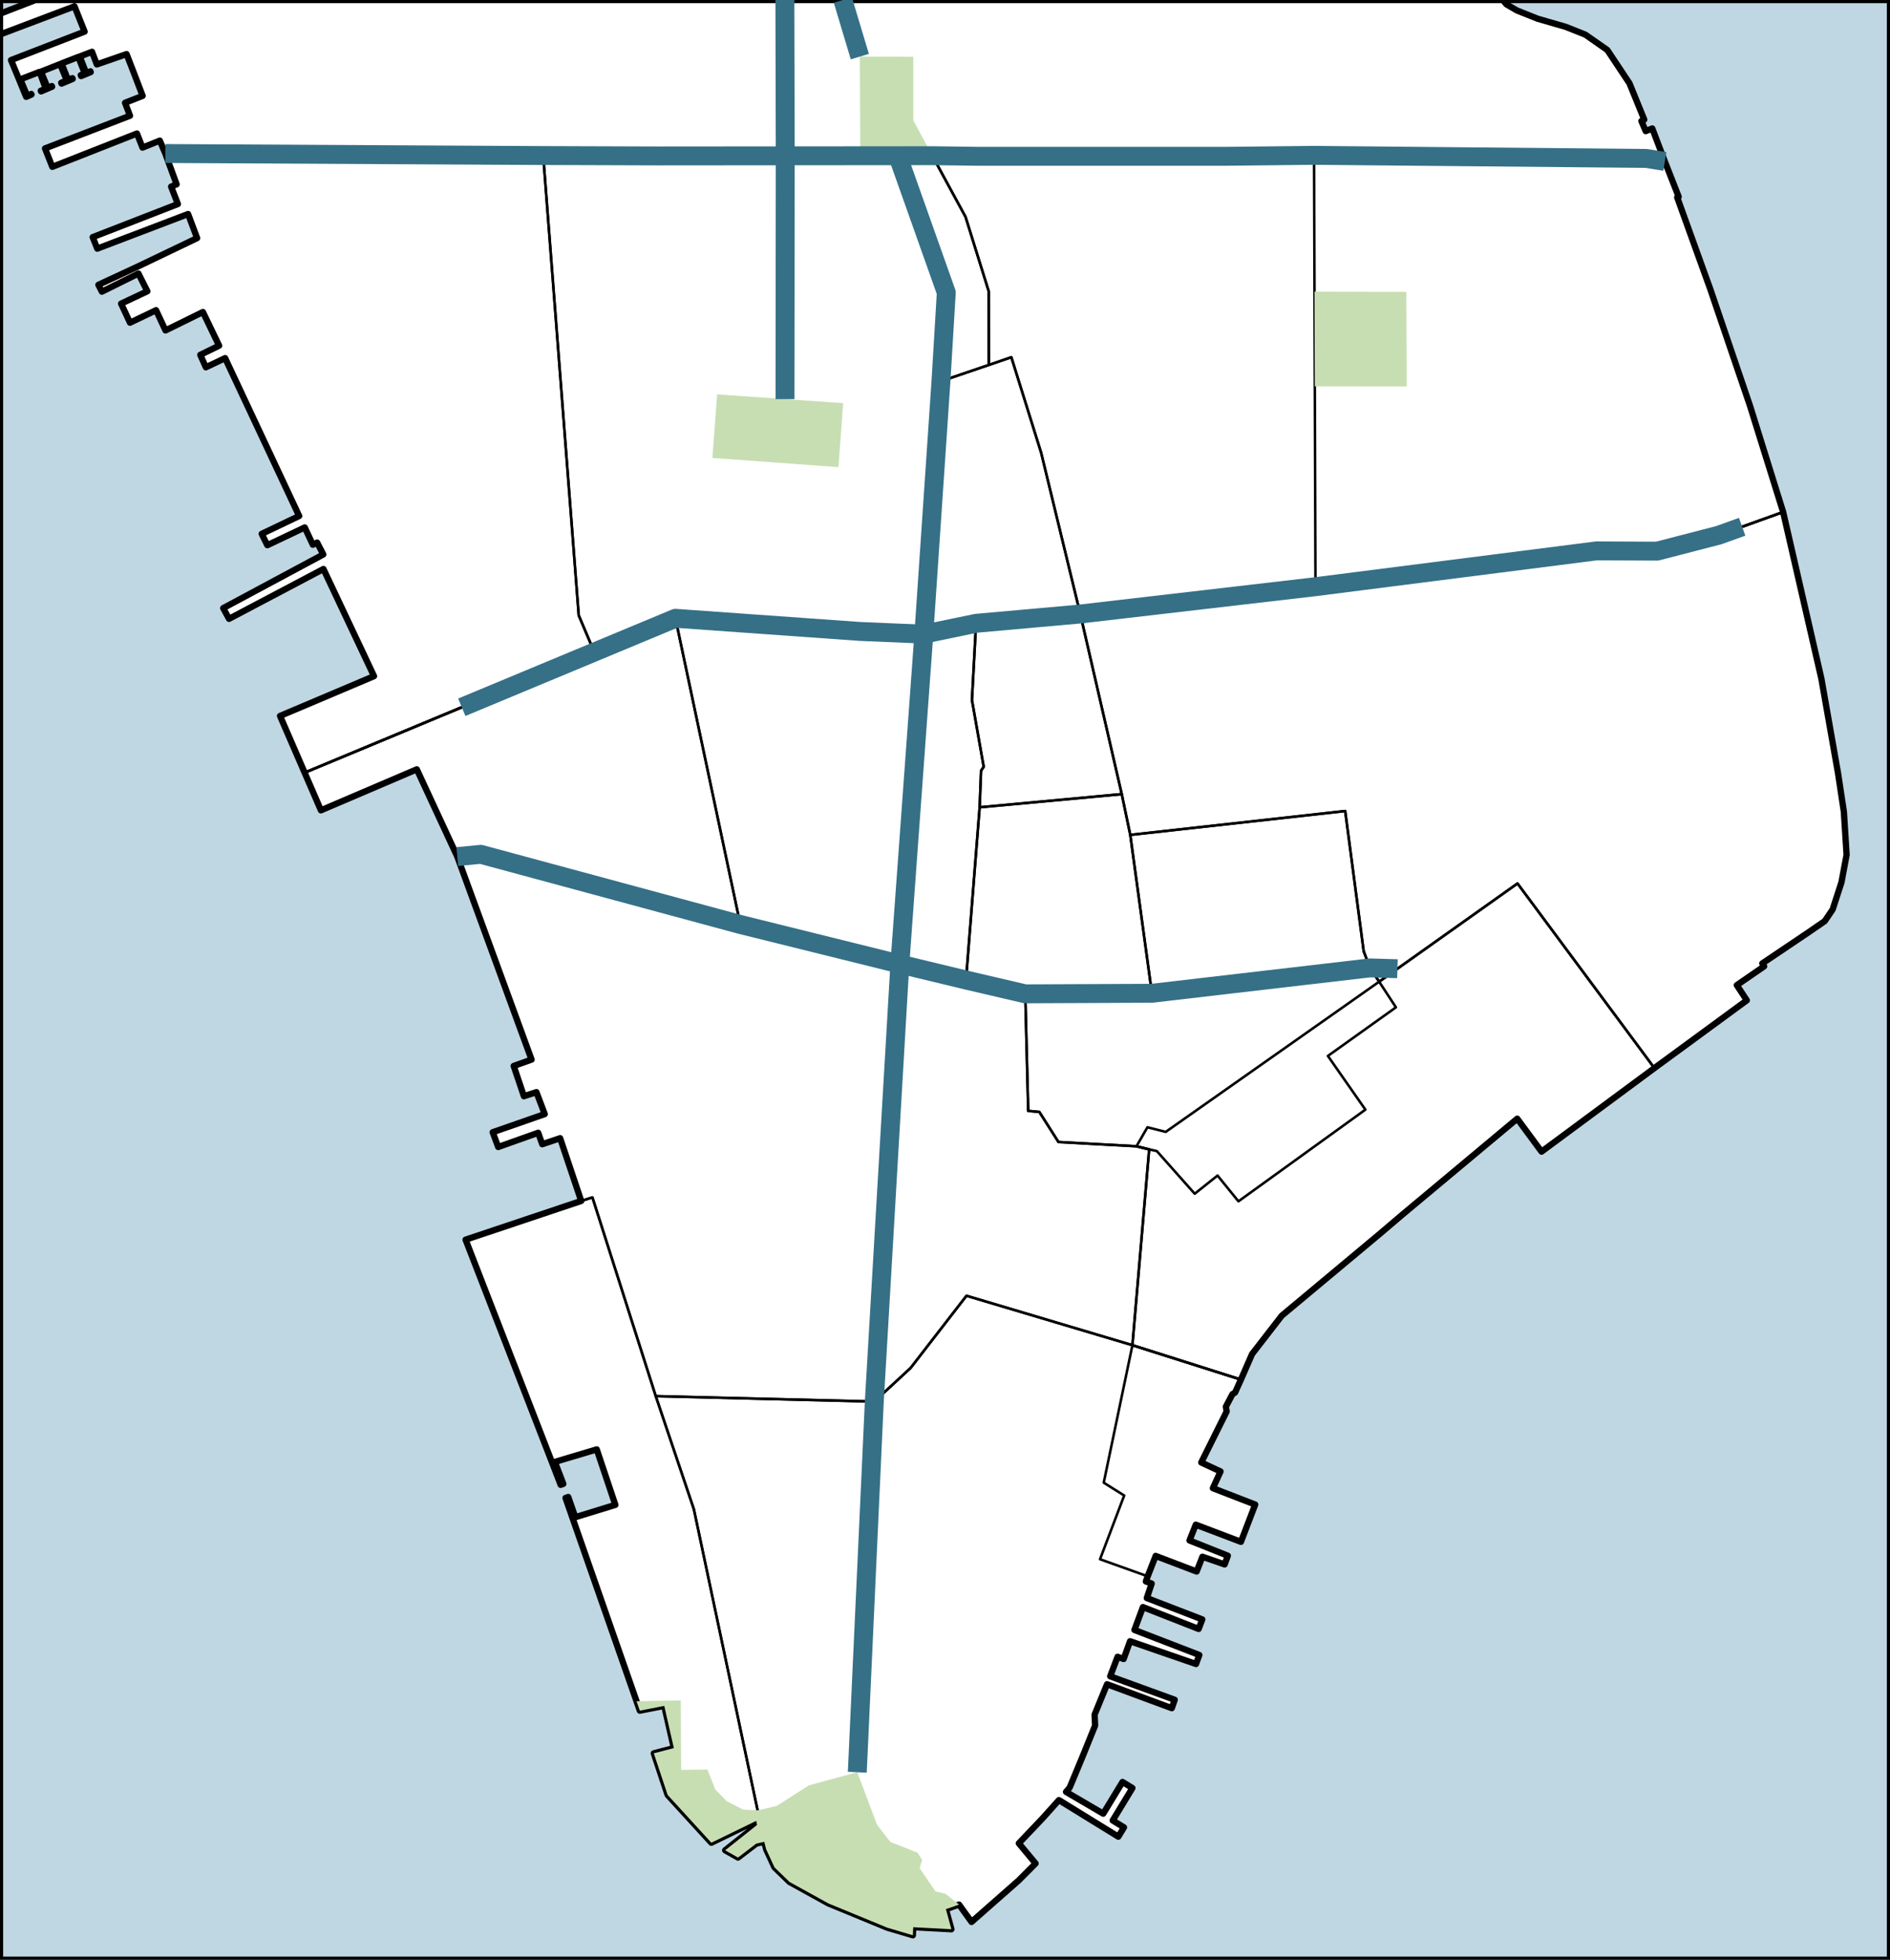 <?xml version="1.0" encoding="utf-8"?>
<!DOCTYPE svg
  PUBLIC '-//W3C//DTD SVG 1.1//EN'
  'http://www.w3.org/Graphics/SVG/1.1/DTD/svg11.dtd'>
<svg 
  version="1.1" 
  enable_background="new 0 0 300 311" 
  height="311px" 
  pretty_print="False" 
  style="stroke-linejoin: round; stroke:#000; fill: none;" 
  viewBox="0 0 300 311" 
  width="300px" 
  xmlns="http://www.w3.org/2000/svg" 
  xmlns:cc="http://creativecommons.org/ns#" 
  xmlns:dc="http://purl.org/dc/elements/1.1/" 
  xmlns:rdf="http://www.w3.org/1999/02/22-rdf-syntax-ns#" 
  xmlns:xlink="http://www.w3.org/1999/xlink">
	<rect x="0" y="0" width="300" height="311" fill="#333333" stroke="none"/>
	<defs>
		<style type="text/css"><![CDATA[path { fill-rule: evenodd; }]]></style>
		<g id="neighs" pointer-events="all">
			<path id="Civic_Center" d="M142.835,152.993L138.779,222.422L144.541,217.087L153.41,205.629L179.749,213.474L182.407,182.401L180.394,181.907L168.011,181.232L164.974,176.457L163.209,176.292L162.737,157.716L153.332,155.523L142.835,152.993Z " data-area="downtown" data-id="Civic Center"/>
			<path id="Battery Park" d="M104.089,221.56L94.036,190.024L92.255,190.585L73.903,196.731L87.562,231.919L88.997,235.637L89.415,235.485L88.073,231.996L94.721,230.01L97.674,238.815L91.315,240.771L90.2,237.562L89.767,237.714L101.561,271.471L105.437,270.714L106.385,274.895L106.964,277.409L103.779,278.243L105.973,284.843L112.911,292.429L120.036,288.959L120.171,289.608L115.108,293.629L117.143,294.781L120.048,292.564L121.314,292.288L110.14,239.516L104.089,221.56Z " data-area="downtown" data-id="Battery Park"/>
			<path id="Financial District" d="M179.749,213.474L153.41,205.629L144.541,217.087L138.779,222.422L104.089,221.56L110.14,239.516L121.314,292.288L121.61,293.464L122.935,296.338L125.327,298.657L131.486,302.059L140.843,305.913L144.898,307.116L144.956,305.835L151.016,306.158L150.141,302.974L152.226,302.245L154.212,304.999L161.685,298.422L164.379,295.719L161.718,292.524L165.478,288.568L168.083,285.665L177.512,291.47L178.41,289.994L176.619,288.897L179.748,283.752L178.175,282.788L175.116,287.817L169.212,284.36L169.785,283.686L171.917,278.56L173.826,273.833L173.748,272.1L175.723,267.28L185.998,271.077L186.464,269.745L176.222,266.02L177.393,262.926L178.354,263.274L179.374,260.455L189.845,264.065L190.366,262.637L180.069,258.663L181.417,255.036L190.26,258.501L190.839,256.993L182.034,253.598L182.806,251.301L181.882,250.964L182.175,250.15L183.438,246.915L189.942,249.392L190.861,247.045L194.385,248.265L194.894,246.887L188.811,244.459L189.805,241.958L196.973,244.68L199.238,238.765L192.528,236.168L192.522,236.165L192.525,236.157L193.734,233.511L190.674,232.09L194.704,223.998L194.582,223.232L195.627,221.246L196.035,220.997L196.973,218.935L179.749,213.474Z " data-area="downtown" data-id="Financial District"/>
			<path id="South Street Seaport" d="M196.973,218.935L179.749,213.474L175.196,235.293L178.443,237.329L174.608,247.442L182.175,250.15L183.438,246.915L189.942,249.392L190.861,247.045L194.385,248.265L194.894,246.887L188.811,244.459L189.805,241.958L196.973,244.68L199.238,238.765L192.528,236.168L192.522,236.165L192.525,236.157L193.734,233.511L190.674,232.09L194.704,223.998L194.582,223.232L195.627,221.246L196.035,220.997L196.973,218.935Z " data-area="downtown" data-id="South Street Seaport"/>
			<path id="Tribeca" d="M138.779,222.422L142.835,152.993L117.512,146.712L76.315,135.576L72.585,135.933L84.374,168.153L81.542,169.162L83.16,173.963L85.145,173.316L86.465,176.801L78.206,179.679L79.08,182.023L85.428,179.764L86.07,181.584L88.909,180.627L92.255,190.585L94.036,190.024L104.089,221.56L138.779,222.422Z " data-area="downtown" data-id="Tribeca"/>
			<path id="Noho" d="M146.643,100.633L154.932,98.915L171.472,97.439L165.263,71.853L160.532,56.69L156.953,57.919L149.359,60.499L146.643,100.633Z " data-area="downtown" data-id="Noho"/>
			<path id="West Village" d="M48.355,122.62L94.329,103.484L91.862,97.657L86.222,24.684L68.216,24.588L26.241,24.362L28.032,29.252L27.163,29.624L28.237,32.38L14.714,37.635L15.441,39.458L29.853,33.967L31.288,37.785L21.973,42.25L15.62,45.203L16.173,46.285L21.976,43.411L23.388,46.224L19.226,48.184L20.636,51.21L24.771,49.228L26.269,52.44L32.208,49.517L34.778,54.854L31.791,56.314L32.677,58.287L35.734,56.834L47.486,81.887L41.542,84.722L42.434,86.521L48.371,83.704L49.659,86.448L50.34,86.109L51.316,87.991L35.431,96.509L36.354,98.204L51.339,90.298L59.367,107.304L44.452,113.618L48.355,122.62Z " data-area="downtown" data-id="West Village"/>
			<path id="Little Italy" d="M155.5,128.114L153.332,155.523L162.737,157.716L182.841,157.626L179.407,132.493L178.055,126.025L155.5,128.114Z " data-area="downtown" data-id="Little Italy"/>
			<path id="Soho" d="M76.315,135.576L117.512,146.712L142.835,152.993L153.332,155.523L155.5,128.114L155.723,122.306L156.143,121.683L154.277,111.091L154.932,98.915L146.643,100.633L136.488,100.203L107.211,98.121L94.329,103.484L48.355,122.62L50.94,128.591L66.159,122.088L72.585,135.933L76.315,135.576Z " data-area="downtown" data-id="Soho"/>
			<path id="West Soho" d="M48.355,122.62L50.94,128.591L66.159,122.088L72.585,135.933L76.315,135.576L117.512,146.712L107.211,98.121L94.329,103.484L48.355,122.62Z " data-area="downtown" data-id="West Soho"/>
			<path id="Nolita" d="M178.055,126.025L171.472,97.439L154.932,98.915L154.277,111.091L156.143,121.683L155.723,122.306L155.5,128.114L178.055,126.025Z " data-area="downtown" data-id="Nolita"/>
			<path id="Hudson Square" d="M117.512,146.712L107.211,98.121L94.329,103.484L48.355,122.62L50.94,128.591L66.159,122.088L72.585,135.933L76.315,135.576L117.512,146.712Z " data-area="downtown" data-id="Hudson Square"/>
			<path id="Central Village" d="M94.329,103.484L107.211,98.121L136.488,100.203L146.643,100.633L149.359,60.499L156.953,57.919L156.938,46.221L153.26,34.42L147.985,24.709L104.253,24.745L86.222,24.684L91.862,97.657L94.329,103.484Z " data-area="downtown" data-id="Central Village"/>
			<path id="East Village" d="M147.985,24.709L153.26,34.42L156.938,46.221L156.953,57.919L160.532,56.69L165.263,71.853L171.472,97.439L208.808,93.104L253.418,87.42L263.025,87.465L272.826,84.928L283.037,81.252L277.774,64.391L271.494,45.942L266.223,31.324L266.454,31.219L264.258,25.62L261.316,25.143L208.579,24.652L194.638,24.804L155.258,24.802L147.985,24.709Z " data-area="downtown" data-id="East Village"/>
			<path id="Lower East Side" d="M283.037,81.252L272.826,84.928L263.025,87.465L253.418,87.42L208.808,93.104L171.472,97.439L178.055,126.025L179.407,132.493L213.521,128.704L216.456,150.951L217.45,153.6L218.913,155.789L240.873,140.2L262.603,169.501L269.067,164.762L277.27,158.747L275.684,156.337L280.02,153.352L279.733,152.886L286.918,148.052L289.641,146.178L290.897,144.323L292.297,140.012L293.111,135.66L292.676,128.807L291.755,122.731L289.104,107.68L283.037,81.252Z " data-area="downtown" data-id="Lower East Side"/>
			<path id="Two Bridges" d="M262.603,169.501L240.873,140.2L218.913,155.789L185.035,179.625L182.134,178.89L180.394,181.907L182.407,182.401L179.749,213.474L196.973,218.935L198.737,214.885L203.452,208.795L218.783,195.999L222.619,192.738L240.83,177.528L244.69,182.759L262.603,169.501Z " data-area="downtown" data-id="Two Bridges"/>
			<path id="Alphabet City" d="M208.579,24.652L208.652,46.273L208.7,60.845L208.808,93.104L253.418,87.42L263.025,87.465L272.826,84.928L283.037,81.252L277.774,64.391L271.494,45.942L266.223,31.324L266.454,31.219L264.258,25.62L261.316,25.143L208.579,24.652Z " data-area="downtown" data-id="Alphabet City"/>
			<path id="Chinatown" d="M180.394,181.907L182.407,182.401L183.616,182.663L189.635,189.439L193.261,186.554L196.578,190.644L216.729,176.096L210.777,167.571L221.576,159.858L218.913,155.789L217.45,153.6L216.456,150.951L213.521,128.704L179.407,132.493L182.841,157.626L162.737,157.716L163.209,176.292L164.974,176.457L168.011,181.232L180.394,181.907Z " data-area="downtown" data-id="Chinatown"/>
		</g>
	</defs>
	<rect width="300" height="311" style="fill:#bfd7e3;" />
	<g class="" id="contour" fill="#ffffff" stroke="#000000" stroke-width="1">
		<path d="M0,4.916L0.192,5.406L11.825,1.006L13.427,5.02L1.75,9.537L2.964,12.466L4.154,15.37L4.999,15.002L4.96,14.912L4.309,15.2L3.228,12.594L6.29,11.407L7.265,14.065L6.47,14.404L6.513,14.504L8.269,13.756L8.225,13.657L7.562,13.948L6.503,11.373L9.538,10.171L10.614,12.769L9.718,13.14L9.771,13.267L11.54,12.522L11.492,12.409L10.802,12.701L9.762,10.075L12.438,9.033L13.459,11.656L12.818,11.922L12.879,12.068L14.402,11.44L14.353,11.322L13.682,11.598L12.652,8.967L14.603,8.22L15.371,10.223L18.94,8.986L20.091,8.587L21.266,11.62L22.64,15.212L19.849,16.314L20.634,18.368L7.148,23.554L8.305,26.476L21.74,21.19L22.622,23.423L25.367,22.316L26.241,24.362L28.032,29.252L27.163,29.624L28.237,32.38L14.714,37.635L15.441,39.458L29.853,33.967L31.288,37.785L21.973,42.25L15.62,45.203L16.173,46.285L21.976,43.411L23.388,46.224L19.226,48.184L20.636,51.21L24.771,49.228L26.269,52.44L32.208,49.517L34.778,54.854L31.791,56.314L32.677,58.287L35.734,56.834L47.486,81.887L41.542,84.722L42.434,86.521L48.371,83.704L49.659,86.448L50.34,86.109L51.316,87.991L35.431,96.509L36.354,98.204L51.339,90.298L59.367,107.304L44.452,113.618L48.355,122.62L50.94,128.591L66.159,122.088L72.585,135.933L84.374,168.153L81.542,169.162L83.16,173.963L85.145,173.316L86.465,176.801L78.206,179.679L79.08,182.023L85.428,179.764L86.07,181.584L88.909,180.627L92.255,190.585L73.903,196.731L87.562,231.919L88.997,235.637L89.415,235.485L88.073,231.996L94.721,230.01L97.674,238.815L91.315,240.771L90.2,237.562L89.767,237.714L101.561,271.471L105.437,270.714L106.385,274.895L106.964,277.409L103.779,278.243L105.973,284.843L112.911,292.429L120.036,288.959L120.171,289.608L115.108,293.629L117.143,294.781L120.048,292.564L121.314,292.288L121.61,293.464L122.935,296.338L125.327,298.657L131.486,302.059L140.843,305.913L144.898,307.116L144.956,305.835L151.016,306.158L150.141,302.974L152.226,302.245L154.212,304.999L161.685,298.422L164.379,295.719L161.718,292.524L165.478,288.568L168.083,285.665L177.512,291.47L178.41,289.994L176.619,288.897L179.748,283.752L178.175,282.788L175.116,287.817L169.212,284.36L169.785,283.686L171.917,278.56L173.826,273.833L173.748,272.1L175.723,267.28L185.998,271.077L186.464,269.745L176.222,266.02L177.393,262.926L178.354,263.274L179.374,260.455L189.845,264.065L190.366,262.637L180.069,258.663L181.417,255.036L190.26,258.501L190.839,256.993L182.034,253.598L182.806,251.301L181.882,250.964L182.175,250.15L183.438,246.915L189.942,249.392L190.861,247.045L194.385,248.265L194.894,246.887L188.811,244.459L189.805,241.958L196.973,244.68L199.238,238.765L192.528,236.168L192.522,236.165L192.525,236.157L193.734,233.511L190.674,232.09L194.704,223.998L194.582,223.232L195.627,221.246L196.035,220.997L196.973,218.935L198.737,214.885L203.452,208.795L218.783,195.999L222.619,192.738L240.83,177.528L244.69,182.759L262.603,169.501L269.067,164.762L277.27,158.747L275.684,156.337L280.02,153.352L279.733,152.886L286.918,148.052L289.641,146.178L290.897,144.323L292.297,140.012L293.111,135.66L292.676,128.807L291.755,122.731L289.104,107.68L283.037,81.252L277.774,64.391L271.494,45.942L266.223,31.324L266.454,31.219L264.258,25.62L262.264,20.386L261.222,20.811L260.544,19.205L260.995,18.986L258.645,13.222L255.135,7.94L251.646,5.498L248.529,4.262L244.067,2.971L240.781,1.659L239.126,0.694L238.539,0L5.635,0L0,2.18L0,4.916Z "/>
	</g>
	<use xlink:href="#neighs" class="neighBack" fill="#000000" fill-opacity="0" stroke="#000000" stroke-width="0.4"/>
	<g class="" fill="#c7deb3" id="parks" stroke="none">
		<path d="M101.561,271.471L105.437,270.714L106.385,274.895L106.964,277.409L103.779,278.243L105.973,284.843L112.911,292.429L120.036,288.959L120.171,289.608L115.108,293.629L117.143,294.781L120.048,292.564L121.314,292.288L121.61,293.464L122.935,296.338L125.327,298.657L131.486,302.059L140.843,305.913L144.898,307.116L144.956,305.835L151.016,306.158L150.141,302.974L152.226,302.245L150.097,300.538L148.479,300.149L145.974,296.469L146.381,295.169L145.644,294.006L141.329,292.308L139.202,289.561L136.078,281.241L128.415,283.318L123.251,286.608L120.256,287.292L117.962,287.179L115.369,285.848L113.553,284.014L112.294,280.814L108.112,280.875L108.058,269.85L101.039,269.976L101.561,271.471Z "/>
		<path d="M113.829,62.588L113.077,72.673L133.085,74.131L133.834,63.978L113.829,62.588Z "/>
		<path d="M208.652,46.273L208.702,61.315L223.293,61.332L223.226,46.32L208.652,46.273Z "/>
		<path d="M136.553,24.718L142.499,24.713L147.985,24.709L144.964,19.099L144.969,9.01L136.48,8.982L136.553,24.718Z "/>
	</g>
	<g id="streets" stroke="#357087" stroke-width="3">
		<path d="M264.258,25.62L261.316,25.143L208.579,24.652L194.638,24.804L155.258,24.802L147.985,24.709L142.499,24.713L104.253,24.745L86.222,24.684L26.241,24.362 "/>
		<path d="M72.585,135.933L76.315,135.576L117.512,146.712L142.835,152.993L153.332,155.523L162.737,157.716L182.841,157.626L217.45,153.6L221.814,153.729 "/>
		<path d="M142.499,24.713L150.204,46.431L149.359,60.499L146.643,100.633L142.835,152.993L138.779,222.422L136.078,281.241 M136.48,8.982L133.785,0 "/>
		<path d="M73.298,112.239L94.329,103.484L107.211,98.121L136.488,100.203L146.643,100.633L154.932,98.915L171.472,97.439L208.808,93.104L253.418,87.42L263.025,87.465L272.826,84.928L276.533,83.593 "/>
		<path d="M124.601,63.336L124.641,24.744L124.583,0 "/>
	</g>
</svg>